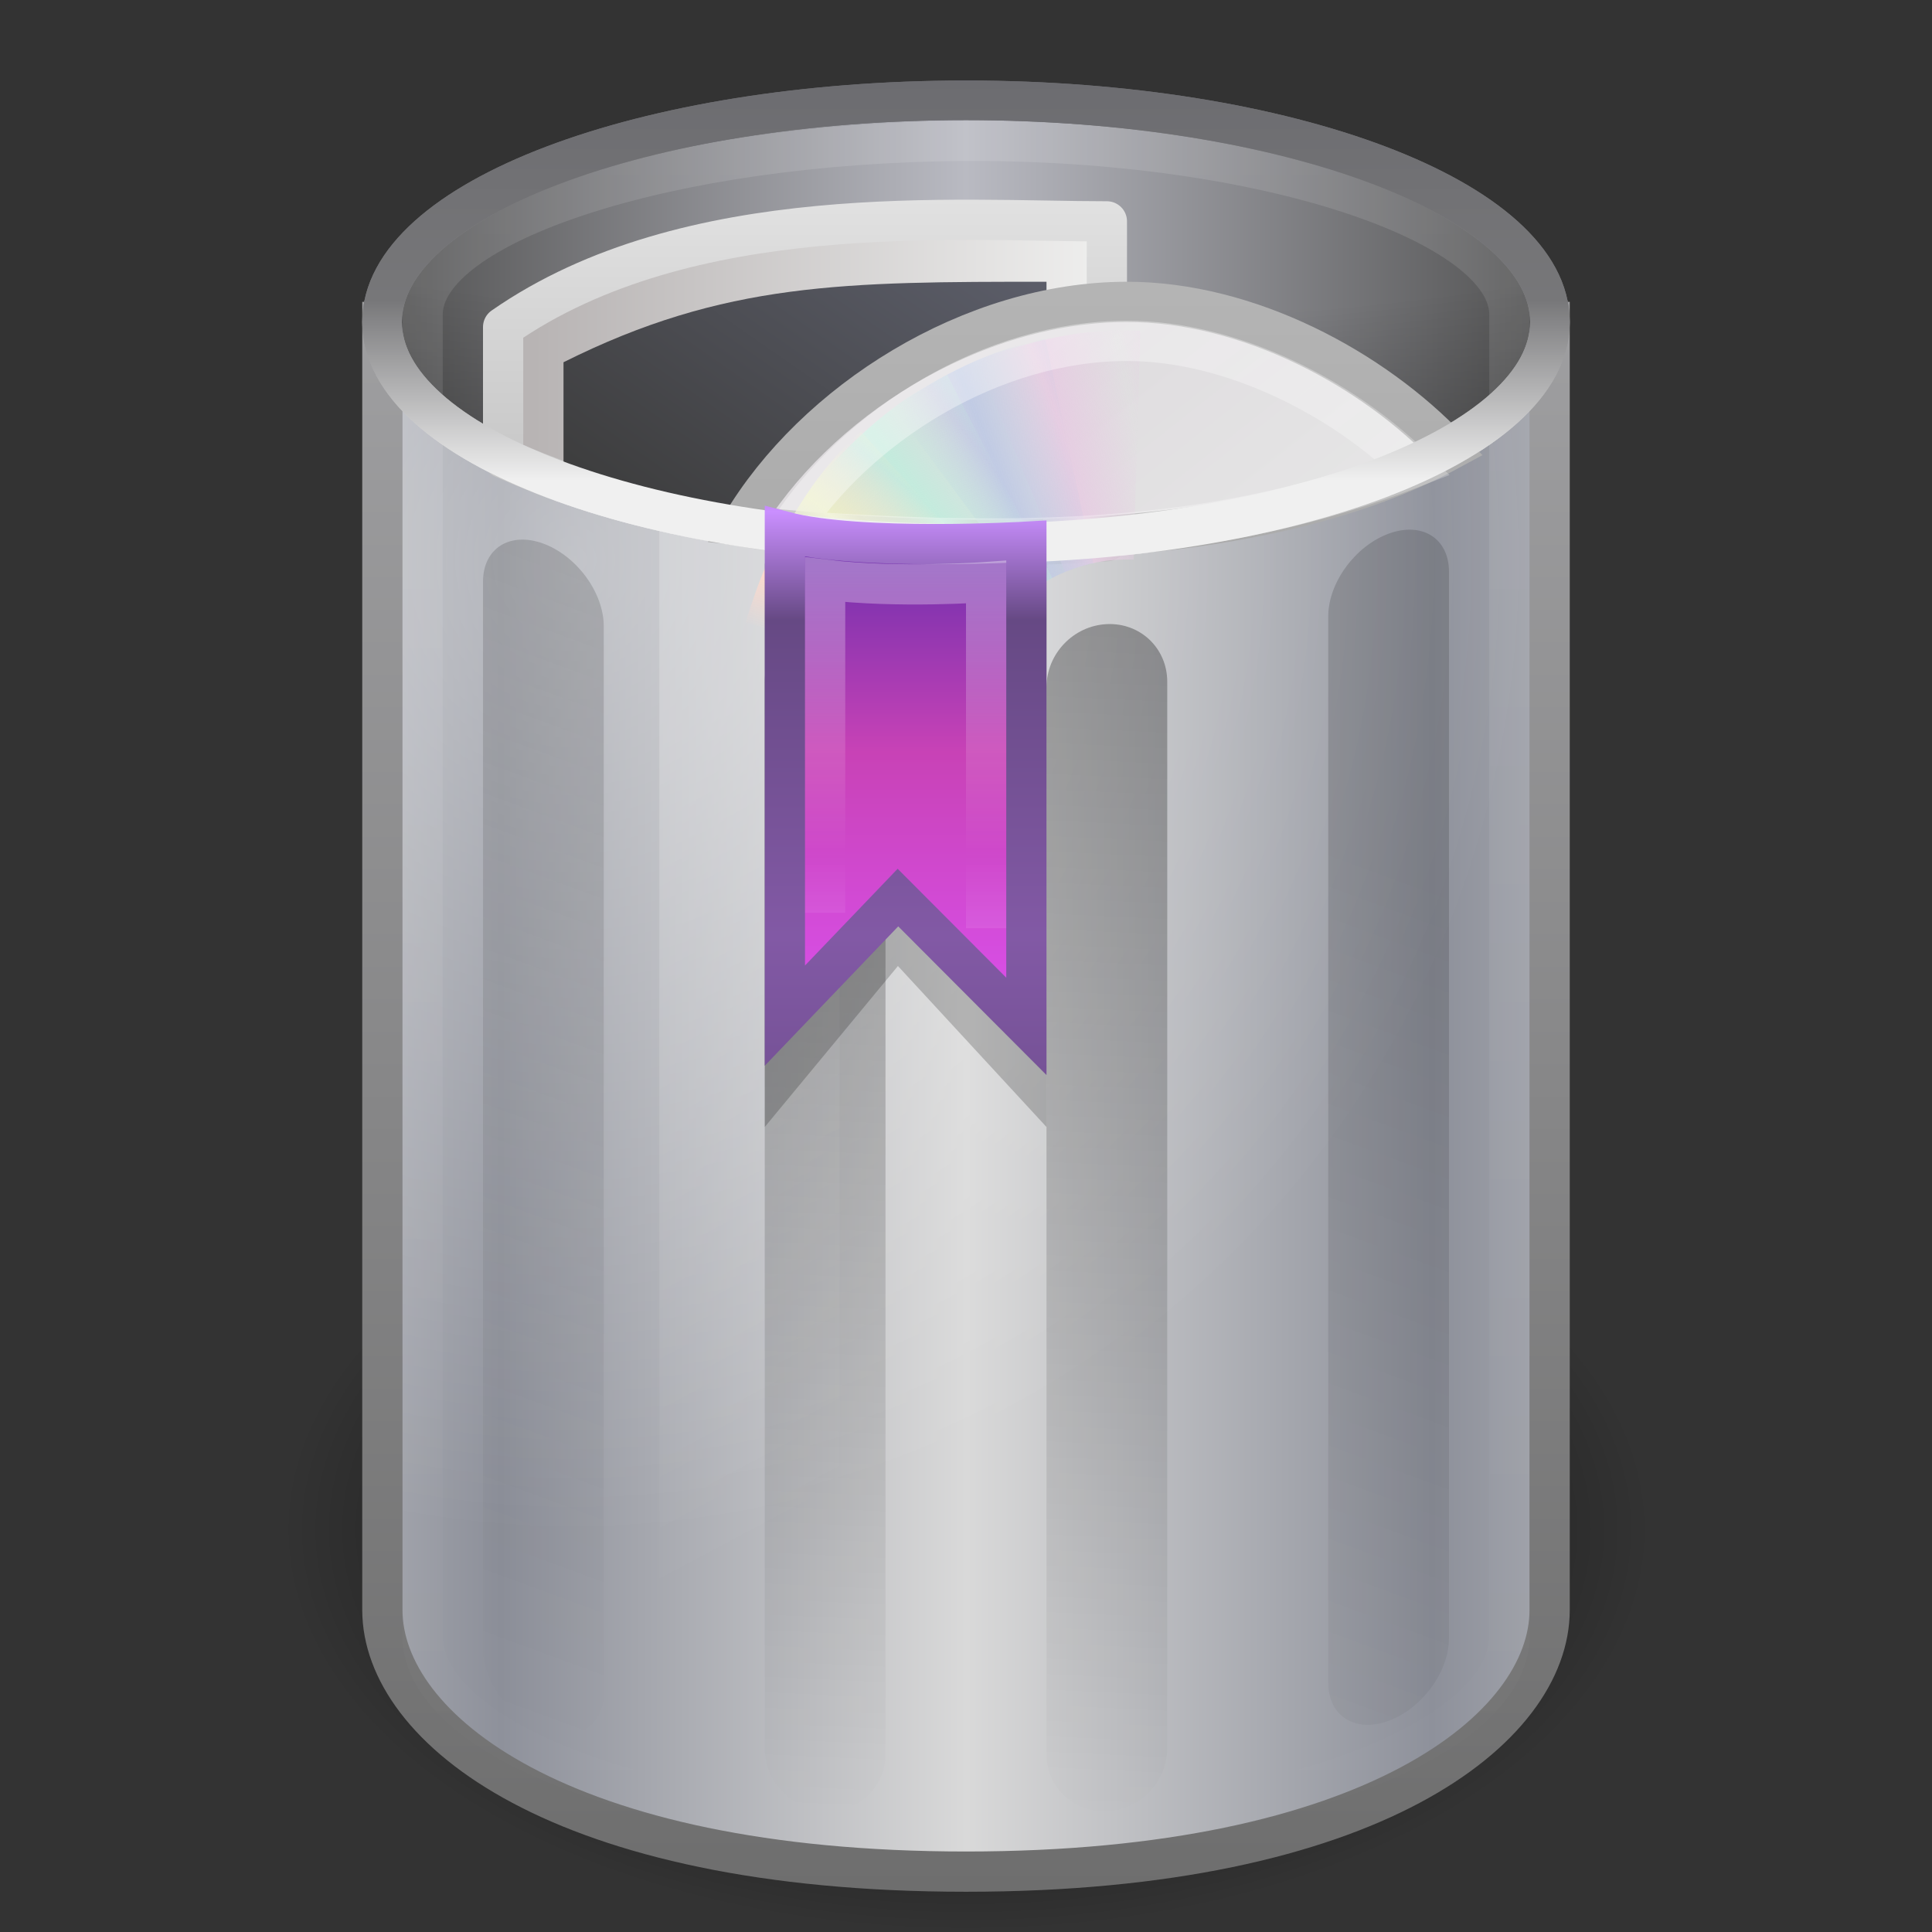 <?xml version="1.0" encoding="UTF-8" standalone="no"?>
<!-- Created with Inkscape (http://www.inkscape.org/) -->

<svg
   xmlns:dc="http://purl.org/dc/elements/1.1/"
   xmlns:cc="http://creativecommons.org/ns#"
   xmlns:rdf="http://www.w3.org/1999/02/22-rdf-syntax-ns#"
   xmlns:svg="http://www.w3.org/2000/svg"
   xmlns="http://www.w3.org/2000/svg"
   xmlns:xlink="http://www.w3.org/1999/xlink"
   xmlns:sodipodi="http://sodipodi.sourceforge.net/DTD/sodipodi-0.dtd"
   xmlns:inkscape="http://www.inkscape.org/namespaces/inkscape"
   version="1.0"
   width="48"
   height="48"
   id="svg3443"
   inkscape:version="0.47 r22583"
   sodipodi:docname="edittrash.svg">
  <rect width="100%" height="100%" fill="#333333" stroke="none"/>
  <sodipodi:namedview
     pagecolor="#ffffff"
     bordercolor="#666666"
     borderopacity="1"
     objecttolerance="10"
     gridtolerance="10"
     guidetolerance="10"
     inkscape:pageopacity="0"
     inkscape:pageshadow="2"
     inkscape:window-width="1366"
     inkscape:window-height="719"
     id="namedview124"
     showgrid="false"
     inkscape:zoom="9.8333333"
     inkscape:cx="7.2584081"
     inkscape:cy="23.73363"
     inkscape:window-x="0"
     inkscape:window-y="24"
     inkscape:window-maximized="1"
     inkscape:current-layer="layer1" />
  <defs
     id="defs3445">
    <inkscape:perspective
       sodipodi:type="inkscape:persp3d"
       inkscape:vp_x="0 : 24 : 1"
       inkscape:vp_y="0 : 1000 : 0"
       inkscape:vp_z="48 : 24 : 1"
       inkscape:persp3d-origin="24 : 16 : 1"
       id="perspective128" />
    <linearGradient
       id="linearGradient5060">
      <stop
         id="stop5062"
         style="stop-color:#000000;stop-opacity:1"
         offset="0" />
      <stop
         id="stop5064"
         style="stop-color:#000000;stop-opacity:0"
         offset="1" />
    </linearGradient>
    <radialGradient
       cx="62.712"
       cy="108.025"
       r="47.383"
       fx="62.712"
       fy="108.025"
       id="radialGradient2540"
       xlink:href="#linearGradient5060"
       gradientUnits="userSpaceOnUse"
       gradientTransform="matrix(0.359,0,0,0.211,1.5,15.203)" />
    <linearGradient
       id="linearGradient3384">
      <stop
         id="stop3386"
         style="stop-color:#6e6e6e;stop-opacity:1"
         offset="0" />
      <stop
         id="stop3388"
         style="stop-color:#9f9fa1;stop-opacity:1"
         offset="1" />
    </linearGradient>
    <linearGradient
       x1="31.048"
       y1="45"
       x2="31.048"
       y2="5.5"
       id="linearGradient2537"
       xlink:href="#linearGradient3384"
       gradientUnits="userSpaceOnUse"
       gradientTransform="translate(0,2)" />
    <linearGradient
       id="linearGradient2793-2-0-403">
      <stop
         id="stop4645"
         style="stop-color:#8d909a;stop-opacity:1"
         offset="0" />
      <stop
         id="stop4647"
         style="stop-color:#d9d9d9;stop-opacity:1"
         offset="1" />
    </linearGradient>
    <linearGradient
       x1="11.931"
       y1="26.411"
       x2="21.515"
       y2="26.411"
       id="linearGradient2535"
       xlink:href="#linearGradient2793-2-0-403"
       gradientUnits="userSpaceOnUse"
       gradientTransform="matrix(1.208,0,0,1.52,-1.979,-15.055)"
       spreadMethod="reflect" />
    <radialGradient
       cx="19.308"
       cy="21.029"
       r="14.5"
       fx="19.308"
       fy="21.029"
       id="radialGradient2532"
       xlink:href="#linearGradient3254-8-457"
       gradientUnits="userSpaceOnUse"
       gradientTransform="matrix(0,1.679,-1.645,0,48.823,-18.496)"
       spreadMethod="pad" />
    <linearGradient
       x1="24"
       y1="9.373"
       x2="24"
       y2="2.097"
       id="linearGradient2529"
       xlink:href="#linearGradient3355-273"
       gradientUnits="userSpaceOnUse"
       gradientTransform="matrix(1.16,0,0,1.374,-3.837,-0.933)" />
    <linearGradient
       id="linearGradient3320">
      <stop
         id="stop3323"
         style="stop-color:#4e4e4e;stop-opacity:1"
         offset="0" />
      <stop
         id="stop3325"
         style="stop-color:#b9bac2;stop-opacity:1"
         offset="1" />
    </linearGradient>
    <linearGradient
       x1="9"
       y1="8"
       x2="24"
       y2="8"
       id="linearGradient2527"
       xlink:href="#linearGradient3320"
       gradientUnits="userSpaceOnUse"
       spreadMethod="reflect" />
    <linearGradient
       id="linearGradient3627">
      <stop
         id="stop3629"
         style="stop-color:#000000;stop-opacity:0"
         offset="0" />
      <stop
         id="stop3190"
         style="stop-color:#000000;stop-opacity:0"
         offset="0.5" />
      <stop
         id="stop3631"
         style="stop-color:#000000;stop-opacity:1"
         offset="1" />
    </linearGradient>
    <radialGradient
       cx="24"
       cy="7.792"
       r="14.508"
       fx="24"
       fy="7.792"
       id="radialGradient2524"
       xlink:href="#linearGradient3627"
       gradientUnits="userSpaceOnUse"
       gradientTransform="matrix(-3.2042761e-8,0.689,-3.157,0,48.603,-13.543)"
       spreadMethod="pad" />
    <linearGradient
       id="linearGradient3254-8-457">
      <stop
         id="stop4669"
         style="stop-color:#ffffff;stop-opacity:1"
         offset="0" />
      <stop
         id="stop4671"
         style="stop-color:#ffffff;stop-opacity:0"
         offset="1" />
    </linearGradient>
    <linearGradient
       x1="23.5"
       y1="10.996"
       x2="23.5"
       y2="39.851"
       id="linearGradient2521"
       xlink:href="#linearGradient3254-8-457"
       gradientUnits="userSpaceOnUse"
       gradientTransform="matrix(1.223,0,0,1.946,-4.736,-31.363)" />
    <linearGradient
       id="linearGradient3254-3-182">
      <stop
         id="stop4663"
         style="stop-color:#ffffff;stop-opacity:1"
         offset="0" />
      <stop
         id="stop4665"
         style="stop-color:#ffffff;stop-opacity:0"
         offset="1" />
    </linearGradient>
    <linearGradient
       x1="12.25"
       y1="20.231"
       x2="17.125"
       y2="34.174"
       id="linearGradient2518"
       xlink:href="#linearGradient3254-3-182"
       gradientUnits="userSpaceOnUse"
       gradientTransform="matrix(0.897,0,0,1.366,4.725,-8.809)" />
    <linearGradient
       x1="24"
       y1="13.506"
       x2="24"
       y2="43"
       id="linearGradient2515"
       xlink:href="#linearGradient3205"
       gradientUnits="userSpaceOnUse"
       gradientTransform="matrix(1,0.368,0,1,0,-4.973)" />
    <linearGradient
       id="linearGradient3205">
      <stop
         id="stop3207"
         style="stop-color:#000000;stop-opacity:1"
         offset="0" />
      <stop
         id="stop3209"
         style="stop-color:#000000;stop-opacity:0"
         offset="1" />
    </linearGradient>
    <linearGradient
       x1="24"
       y1="15.502"
       x2="24"
       y2="45"
       id="linearGradient2512"
       xlink:href="#linearGradient3205"
       gradientUnits="userSpaceOnUse"
       gradientTransform="matrix(1,4.605065e-2,0,1,0,-0.944)" />
    <linearGradient
       id="linearGradient3104">
      <stop
         id="stop3106"
         style="stop-color:#a2a2a2;stop-opacity:1"
         offset="0" />
      <stop
         id="stop3108"
         style="stop-color:#e1e1e1;stop-opacity:1"
         offset="1" />
    </linearGradient>
    <linearGradient
       x1="-11.285"
       y1="16.209"
       x2="-11.285"
       y2="-2.087"
       id="linearGradient2627"
       xlink:href="#linearGradient3104"
       gradientUnits="userSpaceOnUse"
       gradientTransform="matrix(0.807,0,0,0.895,22.737,6.804)" />
    <linearGradient
       id="linearGradient3865">
      <stop
         id="stop3867"
         style="stop-color:#b8b4b4;stop-opacity:1"
         offset="0" />
      <stop
         id="stop3869"
         style="stop-color:#f1f1f0;stop-opacity:1"
         offset="1" />
    </linearGradient>
    <linearGradient
       x1="49.926"
       y1="1.713"
       x2="64.673"
       y2="1.713"
       id="linearGradient2625"
       xlink:href="#linearGradient3865"
       gradientUnits="userSpaceOnUse"
       gradientTransform="matrix(1,0,0,0.956,-36.673,7.869)" />
    <linearGradient
       id="linearGradient3437">
      <stop
         id="stop3439"
         style="stop-color:#3c3c3c;stop-opacity:1"
         offset="0" />
      <stop
         id="stop3441"
         style="stop-color:#5d5f6b;stop-opacity:1"
         offset="1" />
    </linearGradient>
    <linearGradient
       x1="52.673"
       y1="5.929"
       x2="59.673"
       y2="-3.693"
       id="linearGradient3435"
       xlink:href="#linearGradient3437"
       gradientUnits="userSpaceOnUse"
       gradientTransform="matrix(1,0,0,0.956,-36.673,7.869)" />
    <linearGradient
       id="linearGradient3772">
      <stop
         id="stop3774"
         style="stop-color:#b4b4b4;stop-opacity:1"
         offset="0" />
      <stop
         id="stop3776"
         style="stop-color:#969696;stop-opacity:1"
         offset="1" />
    </linearGradient>
    <linearGradient
       x1="-21.916"
       y1="3"
       x2="-21.916"
       y2="45.033"
       id="linearGradient2622"
       xlink:href="#linearGradient3772"
       gradientUnits="userSpaceOnUse"
       gradientTransform="matrix(0.512,0,0,0.512,41.453,5.707)" />
    <linearGradient
       x1="12.274"
       y1="32.416"
       x2="35.391"
       y2="14.203"
       id="linearGradient3263"
       gradientUnits="userSpaceOnUse">
      <stop
         id="stop3265"
         style="stop-color:#dedbde;stop-opacity:1"
         offset="0" />
      <stop
         id="stop3267"
         style="stop-color:#e6e6e6;stop-opacity:1"
         offset="0.5" />
      <stop
         id="stop3269"
         style="stop-color:#d2d2d2;stop-opacity:1"
         offset="1" />
    </linearGradient>
    <linearGradient
       x1="12.274"
       y1="32.416"
       x2="35.391"
       y2="14.203"
       id="linearGradient2620"
       xlink:href="#linearGradient3263"
       gradientUnits="userSpaceOnUse"
       gradientTransform="matrix(0,0.6,-0.6,0,41.86,3.6)" />
    <linearGradient
       id="linearGradient3487">
      <stop
         id="stop3489"
         style="stop-color:#e6cde2;stop-opacity:1"
         offset="0" />
      <stop
         id="stop3491"
         style="stop-color:#e6cde2;stop-opacity:0"
         offset="1" />
    </linearGradient>
    <linearGradient
       x1="20.58"
       y1="10.775"
       x2="24.274"
       y2="9.862"
       id="linearGradient3422"
       xlink:href="#linearGradient3487"
       gradientUnits="userSpaceOnUse"
       gradientTransform="matrix(0.489,1.3821041e-2,-1.3821041e-2,0.489,16.594,5.927)"
       spreadMethod="reflect" />
    <linearGradient
       id="linearGradient3495">
      <stop
         id="stop3497"
         style="stop-color:#c1cbe4;stop-opacity:1"
         offset="0" />
      <stop
         id="stop3499"
         style="stop-color:#c1cbe4;stop-opacity:0"
         offset="1" />
    </linearGradient>
    <linearGradient
       x1="17.495"
       y1="11.2"
       x2="21.047"
       y2="9.796"
       id="linearGradient3419"
       xlink:href="#linearGradient3495"
       gradientUnits="userSpaceOnUse"
       gradientTransform="matrix(0.489,0,0,0.489,16.255,6.255)"
       spreadMethod="reflect" />
    <linearGradient
       id="linearGradient3503">
      <stop
         id="stop3505"
         style="stop-color:#c4ebdd;stop-opacity:1"
         offset="0" />
      <stop
         id="stop3507"
         style="stop-color:#c4ebdd;stop-opacity:0"
         offset="1" />
    </linearGradient>
    <linearGradient
       x1="14.085"
       y1="13.046"
       x2="16.994"
       y2="10.732"
       id="linearGradient3416"
       xlink:href="#linearGradient3503"
       gradientUnits="userSpaceOnUse"
       gradientTransform="matrix(0.489,0,0,0.489,16.255,6.255)"
       spreadMethod="reflect" />
    <linearGradient
       id="linearGradient3511">
      <stop
         id="stop3513"
         style="stop-color:#ebeec7;stop-opacity:1"
         offset="0" />
      <stop
         id="stop3515"
         style="stop-color:#ebeec7;stop-opacity:0"
         offset="1" />
    </linearGradient>
    <linearGradient
       x1="12.372"
       y1="16.188"
       x2="14.609"
       y2="13.462"
       id="linearGradient3413"
       xlink:href="#linearGradient3511"
       gradientUnits="userSpaceOnUse"
       gradientTransform="matrix(0.489,0,0,0.489,16.255,6.255)"
       spreadMethod="reflect" />
    <linearGradient
       id="linearGradient3519">
      <stop
         id="stop3521"
         style="stop-color:#fcd9cd;stop-opacity:1"
         offset="0" />
      <stop
         id="stop3523"
         style="stop-color:#fcd9cd;stop-opacity:0"
         offset="1" />
    </linearGradient>
    <linearGradient
       x1="10.609"
       y1="17.886"
       x2="9.73"
       y2="20.613"
       id="linearGradient3410"
       xlink:href="#linearGradient3519"
       gradientUnits="userSpaceOnUse"
       gradientTransform="matrix(0.489,0,0,0.489,16.255,6.255)"
       spreadMethod="reflect" />
    <linearGradient
       x1="10.502"
       y1="3.61"
       x2="48.799"
       y2="54.698"
       id="linearGradient2611"
       xlink:href="#linearGradient6036"
       gradientUnits="userSpaceOnUse"
       gradientTransform="matrix(0.482,0,0,0.482,16.265,5.95)" />
    <linearGradient
       id="linearGradient3355-273">
      <stop
         id="stop4657"
         style="stop-color:#f0f0f0;stop-opacity:1"
         offset="0" />
      <stop
         id="stop3619"
         style="stop-color:#777779;stop-opacity:1"
         offset="0.45" />
      <stop
         id="stop4659"
         style="stop-color:#6c6c70;stop-opacity:1"
         offset="1" />
    </linearGradient>
    <linearGradient
       x1="24"
       y1="9.373"
       x2="24"
       y2="2.097"
       id="linearGradient2607"
       xlink:href="#linearGradient3355-273"
       gradientUnits="userSpaceOnUse"
       gradientTransform="matrix(1.16,0,0,1.374,-3.837,-0.933)" />
    <linearGradient
       id="linearGradient2490">
      <stop
         id="stop2492"
         style="stop-color:#ca8fff;stop-opacity:1;"
         offset="0" />
      <stop
         id="stop4118"
         style="stop-color:#664984;stop-opacity:1;"
         offset="0.255" />
      <stop
         id="stop2494"
         style="stop-color:#8259a5;stop-opacity:1;"
         offset="1" />
    </linearGradient>
    <linearGradient
       x1="20"
       y1="12.711"
       x2="20"
       y2="23.259"
       id="linearGradient2604"
       xlink:href="#linearGradient2490"
       gradientUnits="userSpaceOnUse"
       gradientTransform="translate(-1,0)"
       spreadMethod="reflect" />
    <linearGradient
       id="linearGradient3242">
      <stop
         id="stop3244"
         style="stop-color:#d84fe7;stop-opacity:1;"
         offset="0" />
      <stop
         id="stop3246"
         style="stop-color:#c842b6;stop-opacity:1;"
         offset="0.499" />
      <stop
         id="stop3248"
         style="stop-color:#5e2cab;stop-opacity:1;"
         offset="1" />
    </linearGradient>
    <linearGradient
       x1="27"
       y1="24.651"
       x2="27"
       y2="12.711"
       id="linearGradient2602"
       xlink:href="#linearGradient3242"
       gradientUnits="userSpaceOnUse"
       gradientTransform="translate(-1,0)"
       spreadMethod="reflect" />
    <linearGradient
       id="linearGradient6036">
      <stop
         id="stop6038"
         style="stop-color:#ffffff;stop-opacity:1"
         offset="0" />
      <stop
         id="stop6040"
         style="stop-color:#ffffff;stop-opacity:0"
         offset="1" />
    </linearGradient>
    <linearGradient
       x1="20"
       y1="12.711"
       x2="20"
       y2="21.276"
       id="linearGradient2599"
       xlink:href="#linearGradient6036"
       gradientUnits="userSpaceOnUse"
       gradientTransform="translate(-1,0)"
       spreadMethod="reflect" />
  </defs>
  <g
     id="layer1">
    <path
       d="M 41,38.001 C 40.999,43.524 33.388,48 24,48 C 14.612,48 7.001,43.524 7,38.001 C 6.999,32.478 14.61,28 24,28 C 33.39,28 41.001,32.478 41,38.001 z"
       id="path12941"
       style="fill:url(#radialGradient2540);fill-opacity:1;fill-rule:evenodd;stroke:none;stroke-width:1.055;marker:none;visibility:visible;display:inline;overflow:visible" />
    <path
       d="M 9.5,8 L 9.5,40 C 9.5,42.936 13.908,46.5 24,46.5 C 34.092,46.5 38.5,42.936 38.5,40 L 38.5,8 C 38.5,8 9.5,8 9.5,8 z"
       id="path2230"
       style="fill:url(#linearGradient2535);fill-opacity:1;fill-rule:nonzero;stroke:url(#linearGradient2537);stroke-width:1;marker:none;stroke-opacity:1;visibility:visible;display:inline;overflow:visible" />
    <path
       d="M 10,9 L 10,40 C 10,42.822 16.272,46 24,46 C 31.728,46 38,42.822 38,40 L 38,9 C 38,9 10,9 10,9 z"
       id="path3212"
       style="opacity:0.4;fill:url(#radialGradient2532);fill-opacity:1;fill-rule:nonzero;stroke:none;stroke-width:1;marker:none;stroke-opacity:1;visibility:visible;display:inline;overflow:visible" />
    <path
       d="M 38.508,8 C 38.508,11.042 32.012,13.508 24,13.508 C 15.988,13.508 9.492,11.042 9.492,8 C 9.492,4.958 15.988,2.492 24,2.492 C 32.012,2.492 38.508,4.958 38.508,8 L 38.508,8 z"
       id="path3164"
       style="fill:url(#linearGradient2527);fill-opacity:1;fill-rule:nonzero;stroke:url(#linearGradient2529);stroke-width:0.984;stroke-linecap:round;stroke-linejoin:round;marker:none;stroke-miterlimit:4;stroke-dasharray:none;stroke-dashoffset:0;stroke-opacity:1;visibility:visible;display:inline;overflow:visible" />
    <path
       d="M 38,8 C 38,10.761 31.732,13 24,13 C 16.268,13 10,10.761 10,8 C 10,5.239 16.268,3 24,3 C 31.732,3 38,5.239 38,8 L 38,8 z"
       id="path3197"
       style="opacity:0.3;fill:url(#radialGradient2524);fill-opacity:1;fill-rule:nonzero;stroke:none;stroke-width:0.984;stroke-linecap:round;stroke-linejoin:round;marker:none;stroke-miterlimit:4;stroke-dasharray:none;stroke-dashoffset:0;stroke-opacity:1;visibility:visible;display:inline;overflow:visible" />
    <path
       d="M 10.5,7.811 C 10.5,10.034 10.5,38.408 10.5,40.635 C 10.5,43.321 16.575,45.5 24,45.5 C 31.425,45.5 37.5,43.321 37.5,40.635 C 37.5,38.574 37.5,9.872 37.5,7.811 C 37.5,5.567 31.421,3.464 24,3.5 C 16.579,3.537 10.5,5.577 10.5,7.811 z"
       id="path2206"
       style="opacity:0.15;fill:none;stroke:url(#linearGradient2521);stroke-width:1;stroke-linecap:round;stroke-linejoin:round;marker:none;stroke-miterlimit:4;stroke-dasharray:none;stroke-dashoffset:0;stroke-opacity:1;visibility:visible;display:inline;overflow:visible" />
    <path
       d="M 16.38,12.177 L 20.862,13.046 L 20.862,46.254 L 16.38,45.144 L 16.38,12.177 L 16.38,12.177 z"
       id="rect3244"
       style="opacity:0.2;fill:url(#linearGradient2518);fill-opacity:1;fill-rule:nonzero;stroke:none;stroke-width:1;marker:none;visibility:visible;display:inline;overflow:visible" />
    <path
       d="M 13.5,13.506 C 14.331,13.812 15,14.728 15,15.559 L 15,42.053 C 15,42.884 14.331,43.306 13.5,43 C 12.669,42.694 12,41.778 12,40.947 L 12,14.453 C 12,13.622 12.669,13.2 13.5,13.506 z M 34.5,13.259 C 33.669,13.565 33,14.481 33,15.312 L 33,41.806 C 33,42.637 33.669,43.059 34.5,42.753 C 35.331,42.447 36,41.531 36,40.7 L 36,14.206 C 36,13.375 35.331,12.953 34.5,13.259 z"
       id="path3287"
       style="opacity:0.15;fill:url(#linearGradient2515);fill-opacity:1;fill-rule:nonzero;stroke:none;stroke-width:1;stroke-linecap:butt;stroke-linejoin:round;marker:none;marker-start:none;marker-mid:none;marker-end:none;stroke-miterlimit:4;stroke-dashoffset:0;stroke-opacity:1;visibility:visible;display:inline;overflow:visible;enable-background:accumulate" />
    <path
       d="M 20.5,15.506 C 21.331,15.544 22,16.244 22,17.075 L 22,43.569 C 22,44.4 21.331,45.038 20.5,45 C 19.669,44.962 19,44.262 19,43.431 L 19,16.937 C 19,16.106 19.669,15.468 20.5,15.506 z M 27.5,15.506 C 26.669,15.544 26,16.244 26,17.075 L 26,43.569 C 26,44.4 26.669,45.038 27.5,45 C 28.331,44.962 29,44.262 29,43.431 L 29,16.937 C 29,16.106 28.331,15.468 27.5,15.506 z"
       id="path3293"
       style="opacity:0.3;fill:url(#linearGradient2512);fill-opacity:1;fill-rule:nonzero;stroke:none;stroke-width:1;stroke-linecap:butt;stroke-linejoin:round;marker:none;marker-start:none;marker-mid:none;marker-end:none;stroke-miterlimit:4;stroke-dashoffset:0;stroke-opacity:1;visibility:visible;display:inline;overflow:visible;enable-background:accumulate" />
    <path
       d="M 12.5,8.125 L 12.5,11.383 C 16.849,13.329 22.664,13.801 27.5,13.445 L 27.5,5.5 C 23.774,5.5 17.088,4.933 12.5,8.125 z"
       id="path3834"
       style="fill:url(#linearGradient2625);fill-opacity:1;fill-rule:nonzero;stroke:url(#linearGradient2627);stroke-width:1;stroke-linecap:butt;stroke-linejoin:round;marker:none;marker-start:none;marker-mid:none;marker-end:none;stroke-miterlimit:4;stroke-dasharray:none;stroke-dashoffset:0;stroke-opacity:1;visibility:visible;display:inline;overflow:visible;enable-background:accumulate" />
    <path
       d="M 14,9 L 14,12.281 C 17.128,13.215 22.687,13.579 26.006,13.542 C 26.006,13.542 26,7 26,7 C 21,7 18,7 14,9 z"
       id="path3424"
       style="fill:url(#linearGradient3435);fill-opacity:1;fill-rule:nonzero;stroke:none;stroke-width:1;stroke-linecap:butt;stroke-linejoin:round;marker:none;marker-start:none;marker-mid:none;marker-end:none;stroke-miterlimit:4;stroke-dasharray:none;stroke-dashoffset:0;stroke-opacity:1;visibility:visible;display:inline;overflow:visible;enable-background:accumulate" />
    <path
       d="M 28,7.5 C 24.143,7.5 20.238,9.974 18.412,13.054 C 23.731,13.64 31.2,13.801 36.022,11.179 C 34.111,9.159 31.015,7.5 28,7.5 z"
       id="path2781"
       style="fill:url(#linearGradient2620);fill-rule:nonzero;stroke:url(#linearGradient2622);stroke-width:1;stroke-miterlimit:4;stroke-opacity:1" />
    <path
       d="M 24.272,8.949 L 26.457,14.207 C 26.97,13.997 27.529,13.885 28.118,13.902 C 28.134,13.902 28.148,13.903 28.164,13.903 L 28.332,8.219 C 26.893,8.144 25.611,8.464 24.272,8.949 L 24.272,8.949 z"
       id="path3296"
       style="opacity:1;fill:url(#linearGradient3422);fill-opacity:1;fill-rule:nonzero;stroke:none" />
    <path
       d="M 22.187,10.124 L 25.579,14.705 C 26.026,14.377 26.541,14.134 27.117,14.007 C 27.132,14.004 27.146,14.001 27.162,13.997 L 25.973,8.421 C 24.559,8.696 23.369,9.329 22.187,10.124 L 22.187,10.124 z"
       id="path3308"
       style="opacity:1;fill:url(#linearGradient3419);fill-opacity:1;fill-rule:nonzero;stroke:none" />
    <path
       d="M 20.294,11.955 L 24.803,15.456 C 25.149,15.024 25.584,14.656 26.108,14.385 C 26.121,14.378 26.134,14.371 26.148,14.364 L 23.53,9.314 C 22.236,9.945 21.23,10.881 20.294,11.955 z"
       id="path3310"
       style="opacity:1;fill:url(#linearGradient3416);fill-opacity:1;fill-rule:nonzero;stroke:none" />
    <path
       d="M 19.012,14.121 C 22.523,15.219 22.853,17.562 25.264,14.98 L 21.394,10.724 C 20.307,11.669 19.638,12.842 19.012,14.121 z"
       id="path3312"
       style="opacity:1;fill:url(#linearGradient3413);fill-opacity:1;fill-rule:nonzero;stroke:none" />
    <path
       d="M 19.757,12.712 C 19.178,13.569 18.823,14.491 18.521,15.473 L 24.07,16.93 C 24.175,16.556 24.323,16.188 24.544,15.844 C 24.552,15.831 24.566,15.811 24.574,15.798 L 19.757,12.712 z"
       id="path3314"
       style="opacity:1;fill:url(#linearGradient3410);fill-opacity:1;fill-rule:nonzero;stroke:none" />
    <path
       d="M 28,8.469 C 24.639,8.469 21.301,10.569 19.603,13.179 C 25.595,13.598 30.348,13.483 35.116,11.616 C 33.394,9.91 30.629,8.469 28,8.469 z"
       id="path3272"
       style="opacity:0.4;fill:none;stroke:url(#linearGradient2611);stroke-width:1;stroke-miterlimit:4;stroke-opacity:1" />
    <path
       d="M 19,14 C 19,14 26,14 26,14 L 26,28 L 22.309,24 L 19,28 L 19,14 z"
       id="path3371"
       style="opacity:0.2;fill:#000000;fill-opacity:1;fill-rule:evenodd;stroke:none;stroke-width:1px;stroke-linecap:butt;stroke-linejoin:miter;stroke-opacity:1" />
    <path
       d="M 38.508,8 C 38.508,11.042 32.013,13.508 24,13.508 C 15.987,13.508 9.492,11.042 9.492,8 C 9.492,4.958 15.987,2.492 24,2.492 C 32.013,2.492 38.508,4.958 38.508,8 L 38.508,8 z"
       id="path3849"
       style="fill:none;fill-opacity:1;fill-rule:nonzero;stroke:url(#linearGradient2607);stroke-width:0.984;stroke-linecap:round;stroke-linejoin:round;marker:none;stroke-miterlimit:4;stroke-dasharray:none;stroke-dashoffset:0;stroke-opacity:1;visibility:visible;display:inline;overflow:visible" />
    <path
       d="M 19.5,13.211 C 21.361,13.7 25.5,13.459 25.5,13.459 L 25.5,25.5 L 22.309,22.3 L 19.5,25.233 L 19.5,13.211 z"
       id="path2472"
       style="fill:url(#linearGradient2602);fill-opacity:1;fill-rule:evenodd;stroke:url(#linearGradient2604);stroke-width:1px;stroke-linecap:butt;stroke-linejoin:miter;stroke-opacity:1" />
    <path
       d="M 20.5,22.676 L 20.5,14.402 C 22.311,14.623 24.5,14.462 24.5,14.462 L 24.5,23.06"
       id="path3475"
       style="opacity:0.4;fill:none;fill-opacity:1;fill-rule:evenodd;stroke:url(#linearGradient2599);stroke-width:1px;stroke-linecap:butt;stroke-linejoin:miter;stroke-opacity:1" />
  </g>
</svg>
